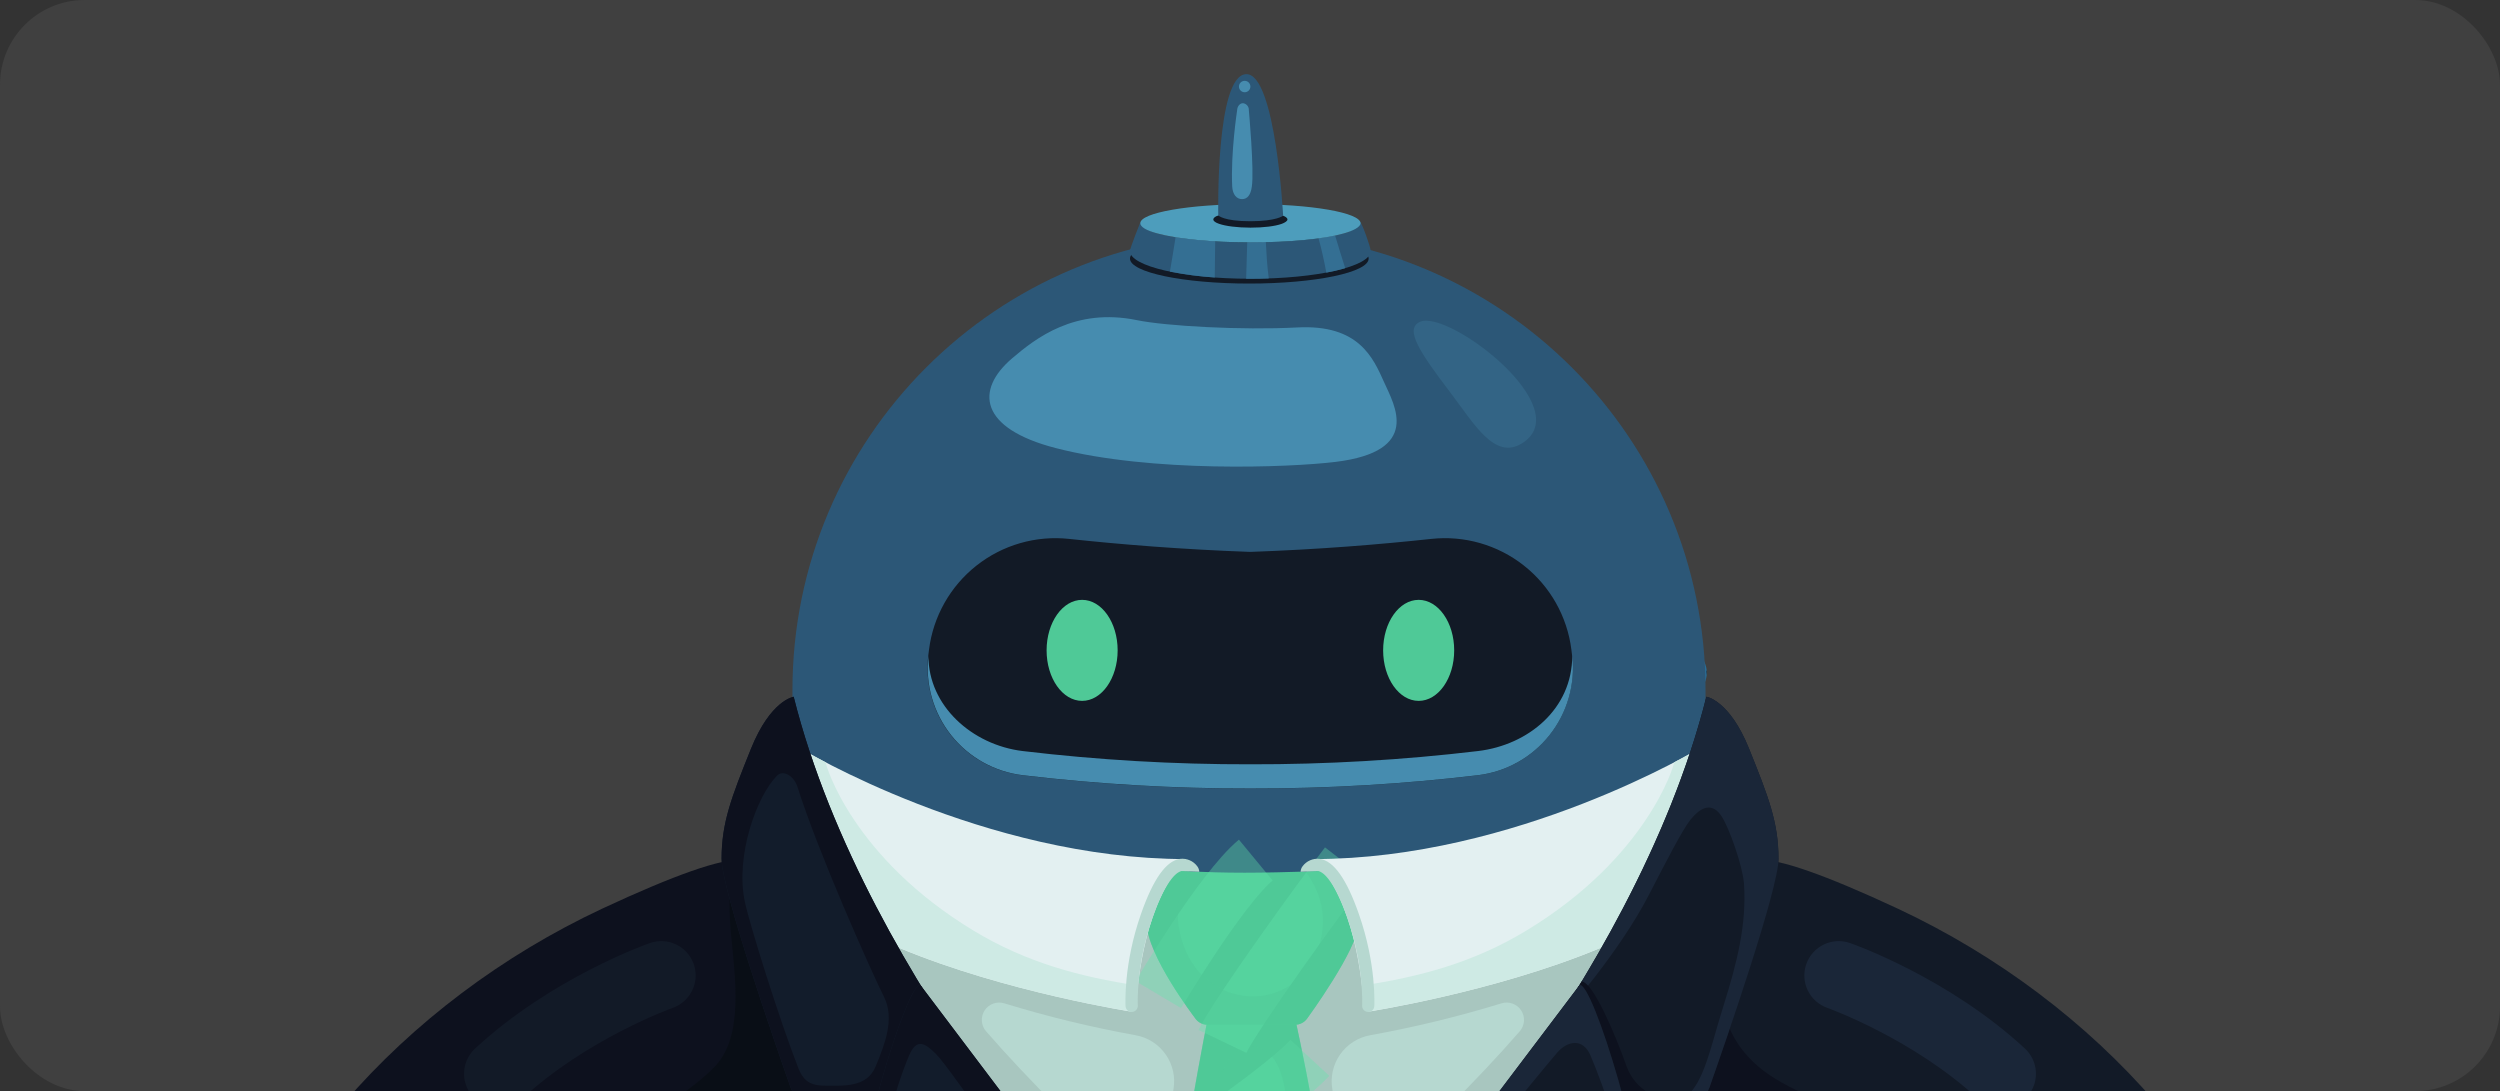 <svg width="472" height="206" viewBox="0 0 472 206" fill="none" xmlns="http://www.w3.org/2000/svg">
<rect x="0" y="0" width="472" height="206" fill="#333333" stroke="none"/>
<g clip-path="url(#clip0)">
<rect width="472" height="206" rx="16" fill="#404040"/>
<path d="M236.065 68.859C189.806 68.859 152.292 106.331 152.279 151.77L152.246 249.003V254.598C152.343 257.511 158.494 262.268 175.595 266.215C191.7 269.92 213.151 271.986 235.995 271.995C258.84 272.005 280.295 269.967 296.4 266.256C313.644 262.287 319.763 257.484 319.763 254.579V249.068L319.791 151.83C319.791 106.382 282.319 68.869 236.06 68.855L236.065 68.859Z" fill="#121A26"/>
<path d="M236.042 133.706C258.886 133.706 280.336 135.767 296.441 139.482C313.681 143.465 319.8 148.283 319.8 151.173C319.8 154.063 313.677 158.88 296.437 162.85C280.327 166.555 258.877 168.598 236.032 168.589C213.188 168.58 191.733 166.528 175.628 162.808C158.388 158.829 152.274 154.008 152.274 151.117C152.274 148.227 158.393 143.414 175.637 139.445C191.743 135.739 213.197 133.697 236.042 133.706ZM236.042 131.27C188.44 131.27 149.842 140.14 149.842 151.117C149.842 162.095 188.426 171.007 236.028 171.034C283.63 171.062 322.227 162.164 322.232 151.191C322.236 140.218 283.648 131.302 236.042 131.274V131.27Z" fill="#468CAF"/>
<path d="M236.051 109.519C258.895 109.519 280.346 111.58 296.451 115.299C313.691 119.278 319.805 124.1 319.805 126.99C319.805 129.88 313.686 134.693 296.441 138.662C280.336 142.368 258.882 144.411 236.037 144.401C213.193 144.392 191.742 142.345 175.637 138.625C158.397 134.642 152.283 129.825 152.283 126.935C152.283 124.044 158.402 119.227 175.646 115.258C191.751 111.552 213.206 109.514 236.051 109.519ZM236.051 107.087C188.444 107.087 149.852 115.957 149.847 126.935C149.842 137.912 188.435 146.819 236.037 146.852C283.639 146.884 322.236 137.982 322.241 127.004C322.246 116.026 283.653 107.115 236.051 107.087Z" fill="#2A6D96"/>
<path d="M235.838 44.13C188.236 44.13 149.629 82.691 149.615 130.283V146.231C149.615 157.209 188.199 166.12 235.806 166.148C283.412 166.176 322.005 157.278 322.005 146.3V130.353C322.023 82.756 283.444 44.144 235.838 44.13Z" fill="#2C5777"/>
<path d="M235.87 53.537C248.313 53.537 258.4 51.428 258.4 48.827C258.4 46.225 248.313 44.116 235.87 44.116C223.428 44.116 213.341 46.225 213.341 48.827C213.341 51.428 223.428 53.537 235.87 53.537Z" fill="#121A26"/>
<path d="M253.666 44.079C249.984 45.089 243.476 45.765 236.065 45.761C228.654 45.756 222.169 45.08 218.464 44.065C216.518 43.556 215.3 42.597 215.305 41.944C215.305 41.944 213.327 46.9 213.327 47.382C213.327 50.277 223.517 52.625 236.056 52.63C248.594 52.634 258.784 50.314 258.789 47.396C258.789 46.654 257.158 42.157 256.732 41.768C256.426 42.358 255.992 42.871 255.461 43.272C254.931 43.672 254.317 43.947 253.666 44.079Z" fill="#2C5777"/>
<path d="M229.427 45.566C226.62 45.399 224.073 45.135 221.947 44.792C221.613 46.954 221.258 49.115 220.881 51.277C223.675 51.829 226.502 52.201 229.344 52.389C229.362 51.745 229.395 47.192 229.427 45.566Z" fill="#346F93"/>
<path d="M238.987 45.724C238.033 45.748 237.062 45.761 236.074 45.761H235.477C235.407 47.614 235.296 52.167 235.273 52.625H236.069C237.249 52.625 238.407 52.605 239.543 52.565C239.238 50.305 239.108 48.017 238.987 45.724Z" fill="#346F93"/>
<path d="M252.063 44.459C251.137 44.654 250.081 44.83 248.937 44.987C249.539 47.118 249.997 49.281 250.41 51.472C251.612 51.253 252.802 50.974 253.976 50.634C253.323 48.572 252.675 46.52 252.063 44.459Z" fill="#346F93"/>
<path d="M236.074 38.535C224.596 38.535 215.286 40.147 215.286 42.143C215.286 42.847 216.458 43.533 218.477 44.065C222.183 45.08 228.668 45.761 236.079 45.761C243.49 45.761 250.002 45.126 253.68 44.079C255.384 43.616 256.876 42.861 256.876 42.157C256.862 40.142 247.552 38.539 236.074 38.535Z" fill="#4D9DBC"/>
<path d="M236.074 39.892C232.211 39.892 229.075 40.582 229.075 41.434C229.075 41.736 229.469 42.018 230.15 42.254C231.387 42.69 233.578 42.977 236.074 42.981C238.571 42.986 240.761 42.708 241.998 42.259C242.572 42.05 243.073 41.74 243.073 41.439C243.073 40.605 239.942 39.897 236.074 39.892Z" fill="#121A26"/>
<path d="M160.537 88.689V88.741V88.713C160.538 88.705 160.538 88.697 160.537 88.689Z" fill="#121A26"/>
<path d="M322.241 126.819L322.148 126.5C322.148 126.828 322.176 127.153 322.185 127.482C322.22 127.263 322.239 127.041 322.241 126.819Z" fill="#121A26"/>
<path d="M296.789 123.577L296.678 122.65C295.888 116.39 292.67 110.691 287.717 106.781C282.765 102.871 276.474 101.063 270.202 101.747C260.748 102.766 249.006 103.747 236.037 104.197C223.068 103.734 211.321 102.766 201.868 101.747C195.594 101.064 189.303 102.875 184.351 106.787C179.399 110.7 176.183 116.402 175.396 122.664L175.281 123.59C174.945 126.254 175.139 128.957 175.851 131.545C176.564 134.134 177.78 136.556 179.431 138.672C181.082 140.789 183.135 142.559 185.472 143.88C187.809 145.201 190.384 146.047 193.049 146.37C207.313 148.07 221.667 148.907 236.032 148.876C250.399 148.907 264.755 148.07 279.021 146.37C281.687 146.047 284.263 145.2 286.601 143.878C288.939 142.557 290.993 140.786 292.644 138.667C294.295 136.549 295.511 134.126 296.222 131.536C296.934 128.946 297.126 126.241 296.789 123.577Z" fill="#121A26"/>
<path d="M279.049 141.798C264.782 143.494 250.427 144.329 236.06 144.299C221.695 144.329 207.341 143.494 193.076 141.798C183.512 140.631 175.285 133.257 175.285 123.845C174.684 129.185 176.216 134.546 179.548 138.762C182.88 142.978 187.742 145.707 193.076 146.356C207.341 148.056 221.695 148.893 236.06 148.862C250.427 148.893 264.783 148.056 279.049 146.356C284.383 145.707 289.245 142.978 292.577 138.762C295.909 134.546 297.441 129.185 296.84 123.845C296.817 133.813 288.59 140.654 279.049 141.798Z" fill="#468CAF"/>
<path d="M236.028 171.002C188.426 171.002 149.838 162.077 149.842 151.085L149.815 223.695C149.815 229.91 162.2 235.469 181.594 239.119H181.723C183.371 239.423 185.063 239.391 186.698 239.025C188.333 238.659 189.876 237.966 191.236 236.987C192.596 236.009 193.744 234.766 194.611 233.332C195.478 231.899 196.046 230.305 196.282 228.646C196.282 228.609 196.282 228.577 196.282 228.549C197.828 219.019 202.751 210.364 210.15 204.163C217.549 197.961 226.931 194.628 236.584 194.77C246.238 194.913 255.517 198.522 262.73 204.94C269.942 211.357 274.607 220.154 275.871 229.725C275.871 229.725 275.871 229.758 275.871 229.776C276.043 231.267 276.516 232.707 277.261 234.009C278.007 235.311 279.009 236.448 280.207 237.351C281.405 238.255 282.774 238.905 284.231 239.263C285.688 239.621 287.203 239.679 288.683 239.434L290.397 239.133C309.791 235.492 322.181 229.948 322.185 223.727V151.122C322.227 162.132 283.634 171.021 236.028 171.002Z" fill="#2C5777"/>
<path d="M162.117 221.249C158.763 212.911 158.059 203.791 156.503 195.018C155.901 191.651 155.22 188.298 154.368 184.986C153.877 183.087 153.339 181.202 152.728 179.34C152.473 178.575 152.209 177.811 151.931 177.056C151.88 176.926 151.755 176.593 151.612 176.245C151.343 175.662 150.917 174.726 150.764 174.425C150.468 173.846 150.153 173.272 149.838 172.707V223.708C149.838 228.803 158.101 233.435 171.686 236.937C167.591 232.317 164.351 227.004 162.117 221.249Z" fill="#1F4060"/>
<path d="M321.468 171.28C321.403 171.414 321.324 171.572 321.241 171.743C320.671 173.235 320.083 174.717 319.536 176.218C317.795 180.986 316.502 185.906 315.673 190.915C315.539 191.739 315.428 192.564 315.293 193.388C315.293 193.499 315.261 193.587 315.252 193.657C315.099 194.791 314.951 195.926 314.788 197.061C314.582 198.605 314.358 200.138 314.117 201.661C313.084 208.247 311.722 214.829 309.448 221.114C307.479 226.552 305.057 231.86 301.796 236.608C314.52 233.148 322.199 228.674 322.204 223.778V169.77C321.968 170.261 321.713 170.761 321.468 171.28Z" fill="#1F4060"/>
<path opacity="0.57" d="M296.432 170.451C296.98 170.339 297.546 170.351 298.088 170.486C298.631 170.621 299.136 170.875 299.568 171.23C300 171.585 300.347 172.032 300.584 172.538C300.822 173.045 300.943 173.597 300.939 174.156V222.791C300.932 225.349 299.912 227.8 298.104 229.609C296.295 231.417 293.844 232.437 291.286 232.444C288.729 232.436 286.279 231.416 284.472 229.607C282.664 227.799 281.645 225.348 281.638 222.791V177.987C281.637 176.517 282.169 175.097 283.136 173.989C284.103 172.882 285.438 172.163 286.895 171.966C290.309 171.502 293.5 171.035 296.432 170.451Z" fill="#468CAF"/>
<path opacity="0.57" d="M175.647 170.451C175.099 170.339 174.533 170.351 173.991 170.486C173.448 170.621 172.942 170.875 172.511 171.23C172.079 171.585 171.731 172.032 171.494 172.538C171.257 173.045 171.136 173.597 171.14 174.156V222.791C171.147 225.348 172.166 227.799 173.974 229.607C175.781 231.416 178.231 232.436 180.788 232.444C183.346 232.437 185.797 231.417 187.606 229.609C189.414 227.8 190.434 225.349 190.441 222.791V177.987C190.441 176.517 189.908 175.097 188.942 173.99C187.975 172.883 186.64 172.164 185.184 171.966C181.779 171.502 178.574 171.035 175.647 170.451Z" fill="#468CAF"/>
<path d="M235.328 14C229.492 14 230.006 40.666 230.006 40.666C230.006 40.666 230.998 41.768 236.028 41.768C241.058 41.768 242.257 40.721 242.257 40.721C242.257 40.721 240.831 14 235.328 14Z" fill="#2C5777"/>
<path d="M204.304 132.326C208.008 132.326 211.011 128.056 211.011 122.789C211.011 117.522 208.008 113.252 204.304 113.252C200.6 113.252 197.597 117.522 197.597 122.789C197.597 128.056 200.6 132.326 204.304 132.326Z" fill="#4FC997"/>
<path d="M267.844 132.326C271.548 132.326 274.551 128.056 274.551 122.789C274.551 117.522 271.548 113.252 267.844 113.252C264.14 113.252 261.137 117.522 261.137 122.789C261.137 128.056 264.14 132.326 267.844 132.326Z" fill="#4FC997"/>
<path d="M234.495 37.595C233.476 37.595 232.73 36.733 232.642 35.237C232.331 28.91 233.568 20.828 233.568 20.828C233.596 20.073 234.082 19.484 234.675 19.484C234.992 19.523 235.282 19.68 235.488 19.924C235.693 20.168 235.798 20.481 235.782 20.8C235.782 20.8 236.82 32.217 236.343 35.237C236.139 36.803 235.509 37.595 234.495 37.595Z" fill="#468CAF"/>
<path d="M234.995 17.418C235.591 17.418 236.074 16.935 236.074 16.339C236.074 15.743 235.591 15.26 234.995 15.26C234.399 15.26 233.916 15.743 233.916 16.339C233.916 16.935 234.399 17.418 234.995 17.418Z" fill="#468CAF"/>
<path d="M214.665 60.448C202.91 58.026 195.48 63.922 191.131 67.614C184.049 73.635 184.887 80.866 199.334 84.599C217.445 89.282 243.462 88.263 252.137 87.207C268.479 85.206 263.282 76.526 261.336 72.2C259.257 67.568 256.566 61.194 244.898 61.824C234.434 62.375 220.062 61.56 214.665 60.448Z" fill="#468CAF"/>
<g opacity="0.5">
<path opacity="0.5" d="M268.159 60.736C273.583 58.494 298.002 77.082 287.344 83.705C282.185 86.906 278.368 80.088 273.815 74.09C268.27 66.78 264.968 62.06 268.159 60.736Z" fill="#468CAF"/>
</g>
<path d="M154.219 153.16C154.219 153.16 181.807 173.54 234.351 173.54C286.895 173.54 316.335 155.013 316.335 155.013C316.335 155.013 309.156 243.713 237.13 243.713C165.104 243.713 154.219 153.16 154.219 153.16Z" fill="#A8C6BF"/>
<path d="M186.175 194.713C194.322 204.097 204.897 214.393 211.65 220.697C212.284 221.288 213.067 221.695 213.916 221.873C214.764 222.051 215.645 221.994 216.463 221.708C217.281 221.422 218.006 220.918 218.558 220.25C219.111 219.582 219.47 218.776 219.598 217.918C220.191 214 220.904 209.502 221.557 205.611C221.943 203.319 221.409 200.967 220.072 199.066C218.735 197.164 216.703 195.866 214.415 195.454C206.038 193.941 197.758 191.931 189.621 189.432C188.939 189.218 188.207 189.233 187.535 189.474C186.862 189.715 186.287 190.169 185.897 190.767C185.507 191.365 185.322 192.074 185.373 192.786C185.423 193.499 185.704 194.175 186.175 194.713Z" fill="#B6D8D0"/>
<path d="M286.923 194.713C278.775 204.097 268.201 214.393 261.448 220.697C260.813 221.288 260.03 221.695 259.182 221.873C258.333 222.051 257.452 221.994 256.634 221.708C255.816 221.422 255.092 220.918 254.539 220.25C253.987 219.582 253.627 218.776 253.499 217.918C252.906 214 252.193 209.502 251.54 205.611C251.154 203.319 251.688 200.967 253.025 199.066C254.362 197.164 256.395 195.866 258.682 195.454C267.059 193.941 275.339 191.93 283.477 189.432C284.158 189.218 284.891 189.233 285.563 189.474C286.235 189.715 286.81 190.169 287.2 190.767C287.591 191.365 287.775 192.074 287.725 192.786C287.675 193.499 287.393 194.175 286.923 194.713Z" fill="#B6D8D0"/>
<path d="M228.177 191.448C228.177 191.448 221.998 222.791 220.84 238.077L251.41 237.766C251.41 223.255 244.347 191.448 244.347 191.448H228.177Z" fill="#4FC997"/>
<path d="M220.863 164.304C220.863 164.304 227.232 164.768 234.93 164.768C242.628 164.768 253.286 164.304 253.286 164.304C253.286 164.304 256.38 167.686 256.38 174.694C256.38 179.154 246.852 192.221 246.852 192.221C246.593 192.609 246.241 192.927 245.829 193.148C245.417 193.368 244.957 193.484 244.49 193.485H227.977C227.504 193.485 227.038 193.366 226.622 193.14C226.206 192.913 225.854 192.586 225.597 192.188C225.597 192.188 216.518 180.312 216.518 174.328C216.518 165.722 220.863 164.304 220.863 164.304Z" fill="#4FC997"/>
<g style="mix-blend-mode:screen" opacity="0.35">
<path d="M221.697 219.007C226.25 216.154 242.406 205.005 247.311 199.72" stroke="#61E5AC" stroke-width="10" stroke-miterlimit="10"/>
</g>
<g style="mix-blend-mode:multiply" opacity="0.44">
<path d="M226.139 232.606C226.194 228.47 226.5 224.32 226.884 220.207C227.371 214.954 228.084 209.614 229.756 204.588C230.974 200.924 234.059 195.375 238.756 198.303C241.331 199.905 242.22 203.342 242.642 206.14C243.165 209.632 245.537 220.554 246.056 237.549C246.056 237.641 246.088 237.729 246.102 237.822L251.41 237.766C251.41 223.255 244.791 193.486 244.791 193.486H227.778C227.778 193.486 221.998 222.792 220.83 238.077L226.125 238.021C226 236.127 226.12 234.172 226.139 232.606Z" fill="#4FC997"/>
</g>
<g style="mix-blend-mode:screen" opacity="0.35">
<path d="M218.681 187.784C218.681 187.784 230.543 167.788 237.093 162.383" stroke="#61E5AC" stroke-width="10" stroke-miterlimit="10"/>
</g>
<g style="mix-blend-mode:screen" opacity="0.35">
<path d="M230.798 196.621C233.272 191.448 249.367 169.182 254.115 163.045" stroke="#61E5AC" stroke-width="10" stroke-miterlimit="10"/>
</g>
<g style="mix-blend-mode:multiply" opacity="0.44">
<path d="M253.286 164.304C253.286 164.304 250.368 164.429 246.482 164.55C247.444 165.829 248.231 167.231 248.821 168.718C251.054 174.49 249.238 181.711 244.3 185.495C238.404 190.02 229.941 188.436 225.625 182.563C221.993 177.621 220.993 169.659 224.61 164.499C222.294 164.388 220.863 164.286 220.863 164.286C220.863 164.286 216.5 165.703 216.5 174.309C216.5 180.293 225.597 192.17 225.597 192.17C225.854 192.567 226.206 192.895 226.622 193.121C227.038 193.348 227.504 193.466 227.978 193.467H244.49C244.957 193.466 245.417 193.35 245.829 193.129C246.241 192.909 246.593 192.59 246.853 192.202C246.853 192.202 256.38 179.135 256.38 174.675C256.38 167.685 253.286 164.304 253.286 164.304Z" fill="#4FC997"/>
</g>
<path d="M151.209 141.349C151.209 141.349 185.716 162.193 223.929 162.193C216.166 169.951 214.795 185.385 214.494 189.882C214.483 190.042 214.438 190.197 214.363 190.338C214.288 190.48 214.185 190.604 214.059 190.703C213.934 190.802 213.789 190.873 213.634 190.913C213.479 190.953 213.318 190.96 213.16 190.934C207.213 189.929 181.283 185.19 162.557 175.648C141.25 164.74 151.209 141.349 151.209 141.349Z" fill="#E3F0F1"/>
<path d="M183.831 175.718C161.051 161.947 155.896 144.545 155.896 143.929C152.881 142.359 151.209 141.349 151.209 141.349C151.209 141.349 141.25 164.74 162.557 175.625C181.283 185.19 207.213 189.929 213.16 190.911C213.318 190.937 213.479 190.93 213.634 190.89C213.789 190.85 213.934 190.778 214.059 190.68C214.185 190.581 214.288 190.456 214.363 190.315C214.438 190.174 214.483 190.019 214.494 189.859C214.55 188.979 214.652 187.668 214.837 186.084C203.938 184.431 193.822 181.763 183.831 175.718Z" fill="#CEEAE4"/>
<path d="M213.656 191.063C213.361 191.062 213.078 190.949 212.863 190.747C212.649 190.545 212.52 190.268 212.502 189.974C212.502 189.659 212.067 182.1 215.425 172.535C217.741 165.93 220.154 162.535 222.794 162.155C223.409 162.081 224.033 162.171 224.602 162.415C225.172 162.658 225.666 163.048 226.037 163.545C226.268 163.845 226.403 164.208 226.421 164.587L223.096 164.448C222.498 164.545 220.349 165.467 217.597 173.304C214.401 182.406 214.818 189.761 214.818 189.835C214.836 190.142 214.731 190.443 214.527 190.672C214.323 190.901 214.036 191.04 213.73 191.058L213.656 191.063Z" fill="#B6D8D0"/>
<path d="M320.759 141.349C320.759 141.349 286.251 162.193 248.038 162.193C255.801 169.951 257.172 185.385 257.478 189.882C257.489 190.042 257.532 190.197 257.607 190.338C257.681 190.479 257.784 190.603 257.91 190.702C258.035 190.801 258.179 190.873 258.334 190.913C258.489 190.953 258.65 190.96 258.807 190.934C264.759 189.929 290.684 185.19 309.41 175.648C330.717 164.74 320.759 141.349 320.759 141.349Z" fill="#E3F0F1"/>
<path d="M288.136 175.718C310.916 161.947 316.076 144.545 316.076 143.929C319.087 142.359 320.759 141.349 320.759 141.349C320.759 141.349 330.717 164.74 309.411 175.625C290.684 185.19 264.759 189.929 258.807 190.911C258.65 190.937 258.489 190.93 258.334 190.89C258.179 190.85 258.035 190.778 257.91 190.679C257.785 190.58 257.681 190.456 257.607 190.315C257.533 190.174 257.489 190.018 257.478 189.859C257.418 188.979 257.316 187.668 257.135 186.084C268.029 184.431 278.145 181.763 288.136 175.718Z" fill="#CEEAE4"/>
<path d="M258.312 191.063C258.607 191.063 258.892 190.951 259.107 190.749C259.322 190.546 259.452 190.269 259.47 189.974C259.47 189.659 259.9 182.1 256.542 172.535C254.226 165.93 251.813 162.535 249.173 162.155C248.558 162.081 247.934 162.171 247.365 162.415C246.796 162.658 246.301 163.048 245.931 163.545C245.701 163.845 245.568 164.209 245.551 164.587L248.876 164.448C249.469 164.545 251.623 165.467 254.37 173.304C257.566 182.406 257.177 189.761 257.172 189.835C257.162 189.987 257.182 190.139 257.231 190.283C257.281 190.427 257.358 190.559 257.459 190.673C257.56 190.787 257.682 190.879 257.819 190.945C257.956 191.012 258.104 191.05 258.256 191.058L258.312 191.063Z" fill="#B6D8D0"/>
<path d="M148.124 151.923L144.108 212.138V240.856H207.875L148.124 151.923Z" fill="#090E16"/>
<path d="M104.64 242.351L65 208.173C78.057 193.026 94.871 180.381 113.635 171.581C127.53 165.096 136.252 162.095 139.828 162.382C158.485 186.005 151.899 213.796 146.688 214.722C143.446 215.292 124.182 219.688 104.64 242.351Z" fill="#0D111E"/>
<path d="M138.123 159.992C138.401 162.026 137.197 167.658 138.008 176.32C138.753 184.458 140.564 195.774 134.765 201.582C131.194 205.153 126.271 208.345 120.606 211.888C101.203 224.028 95.13 232.94 94.487 233.584L104.677 242.352C124.219 219.688 143.464 215.172 146.706 214.737C170.662 211.522 146.655 179.757 138.123 159.992Z" fill="#090E16"/>
<path d="M93.861 209.206C92.579 209.159 91.339 208.732 90.299 207.98C89.26 207.228 88.466 206.184 88.02 204.981C87.574 203.778 87.494 202.47 87.792 201.221C88.09 199.973 88.751 198.841 89.692 197.969C103.982 184.717 121.944 178.298 122.699 178.052C124.322 177.48 126.104 177.576 127.656 178.319C129.207 179.062 130.4 180.39 130.972 182.012C131.544 183.634 131.448 185.417 130.705 186.969C129.962 188.52 128.634 189.713 127.012 190.285C126.706 190.391 110.717 196.181 98.512 207.497C97.249 208.66 95.576 209.274 93.861 209.206Z" fill="#121A27"/>
<path d="M149.847 131.543C149.847 131.543 145.498 132.159 141.792 141.348C138.087 150.538 136.234 155.332 136.234 162.118C136.234 167.792 146.058 196.199 149.286 205.37C149.581 206.207 150.127 206.931 150.851 207.444C151.574 207.957 152.439 208.232 153.325 208.233H167.42L212.456 237.33C212.456 237.33 163.618 186.352 149.847 131.543Z" fill="#121C2B"/>
<path d="M149.847 131.543C149.847 131.543 145.498 132.159 141.792 141.348C138.087 150.538 136.234 155.332 136.234 162.118C136.234 167.792 146.058 196.199 149.286 205.37C149.581 206.207 150.127 206.931 150.851 207.444C151.574 207.957 152.439 208.232 153.325 208.233H167.42L212.456 237.33C212.456 237.33 163.618 186.352 149.847 131.543ZM165.331 201.331C163.636 205.431 159.134 204.967 155.604 204.967C152.631 204.967 151.505 203.643 150.741 201.697C147.151 192.549 141.514 174.48 140.63 170.275C138.777 161.585 142.894 150.26 146.706 146.444C147.874 145.281 149.893 146.471 150.551 148.542C154.525 161.048 164.252 182.887 166.901 188.214C168.967 192.35 167.045 197.163 165.331 201.331Z" fill="#0D111E"/>
<path d="M161.653 231.383C161.653 234.371 167.485 245.279 168.194 244.714L212.474 237.331L173.821 186.047C171.552 184.435 160.518 220.211 161.653 231.383Z" fill="#121C2B"/>
<path d="M173.821 186.047C171.552 184.453 160.518 220.23 161.653 231.402C161.656 231.537 161.667 231.672 161.686 231.805V231.921C161.709 232.06 161.732 232.203 161.769 232.356C161.769 232.356 161.769 232.389 161.769 232.407C161.811 232.583 161.857 232.773 161.917 232.968C161.925 233.007 161.936 233.046 161.95 233.083C162.005 233.269 162.061 233.459 162.131 233.653C162.129 233.673 162.129 233.693 162.131 233.713C162.205 233.94 162.288 234.177 162.381 234.413C162.378 234.43 162.378 234.447 162.381 234.464C162.469 234.7 162.561 234.927 162.663 235.196C164.386 239.462 167.61 245.117 168.124 244.709L172.158 244.038C169.995 240.416 169.013 239.184 167.42 235.2C166.649 233.267 166.045 231.271 165.614 229.234C164.636 220.017 169.129 205.065 171.672 199.201C173.09 195.936 174.674 196.95 176.73 199.011C179.857 202.138 194.507 224.834 208.111 238.846L213.141 238.058L173.821 186.047Z" fill="#0D111E"/>
<path d="M323.881 151.923L327.896 212.138V240.856H264.129L323.881 151.923Z" fill="#090E16"/>
<path d="M367.36 242.351L407 208.173C393.943 193.026 377.129 180.381 358.365 171.581C344.47 165.096 335.752 162.095 332.172 162.382C313.519 186.005 320.101 213.796 325.317 214.722C328.554 215.292 347.818 219.688 367.36 242.351Z" fill="#121A27"/>
<path d="M324.404 175.425C324.122 177.486 324.04 179.569 324.159 181.646C324.622 189.807 325.794 196.111 332.065 201.443C337.188 205.801 345.748 208.344 351.413 211.888C370.816 224.028 376.888 232.939 377.532 233.583L367.342 242.351C347.8 219.688 328.536 215.292 325.317 214.736C321.06 214 315.872 195.19 324.404 175.425Z" fill="#0D111E"/>
<path d="M378.139 209.206C379.421 209.159 380.661 208.732 381.701 207.98C382.74 207.228 383.534 206.184 383.98 204.981C384.426 203.778 384.506 202.47 384.208 201.221C383.91 199.973 383.249 198.841 382.308 197.969C368.018 184.717 350.056 178.298 349.301 178.052C348.497 177.769 347.646 177.647 346.796 177.692C345.945 177.738 345.112 177.951 344.344 178.319C343.576 178.687 342.888 179.202 342.319 179.836C341.75 180.47 341.311 181.209 341.028 182.012C340.745 182.816 340.623 183.667 340.669 184.517C340.714 185.367 340.927 186.201 341.295 186.969C341.663 187.737 342.178 188.425 342.812 188.994C343.446 189.563 344.185 190.002 344.988 190.285C345.299 190.391 361.283 196.181 373.488 207.497C374.751 208.66 376.424 209.274 378.139 209.206Z" fill="#1A2638"/>
<path d="M322.153 131.543C322.153 131.543 326.507 132.159 330.213 141.348C333.918 150.538 335.771 155.332 335.771 162.118C335.771 167.792 325.942 196.199 322.714 205.37C322.42 206.207 321.873 206.932 321.15 207.445C320.426 207.958 319.561 208.233 318.674 208.233H304.561L259.525 237.33C259.525 237.33 308.387 186.352 322.153 131.543Z" fill="#121A27"/>
<path d="M325.368 189.983C327.971 181.725 329.791 174.499 329.263 166.824C329.041 163.581 326.447 156.17 324.979 154.026C322.954 151.075 320.694 152.868 319.152 154.772C317.674 156.597 314.441 162.887 311.361 168.862C305.612 180.006 295.279 191.665 293.579 193.383C305.159 175.522 316.567 153.85 322.172 131.543C322.172 131.543 326.526 132.159 330.231 141.348C333.937 150.538 335.789 155.332 335.789 162.118C335.789 167.792 325.96 196.199 322.732 205.37C322.438 206.207 321.891 206.931 321.168 207.443C320.444 207.955 319.579 208.229 318.693 208.228H314.714C321.199 208.228 322.324 199.553 325.368 189.983Z" fill="#1A2638"/>
<path d="M298.609 185.314C300.721 185.314 305.015 195.402 307.062 201.225C308.744 206.005 313.306 207.774 316.933 208.228H304.561L259.525 237.33C259.525 237.33 280.017 216.802 298.609 185.314Z" fill="#0D111E"/>
<path d="M310.346 231.383C310.346 234.371 304.515 245.279 303.811 244.714L259.525 237.331L298.178 186.047C300.453 184.435 311.472 220.211 310.346 231.383Z" fill="#121A27"/>
<path d="M298.178 186.047C300.453 184.453 311.481 220.23 310.346 231.402C310.346 232.486 309.578 234.612 308.563 236.858C308.693 235.006 309.026 231.935 308.827 229.989C307.864 219.544 302.806 205.093 300.258 199.224C298.841 195.959 295.969 196.501 294.042 198.682C291.657 201.388 262.23 237.405 261.966 238.054L258.789 238.077L298.178 186.047Z" fill="#1A2638"/>
</g>
<defs>
<clipPath id="clip0">
<rect width="472" height="206" rx="16" fill="white"/>
</clipPath>
</defs>
</svg>
